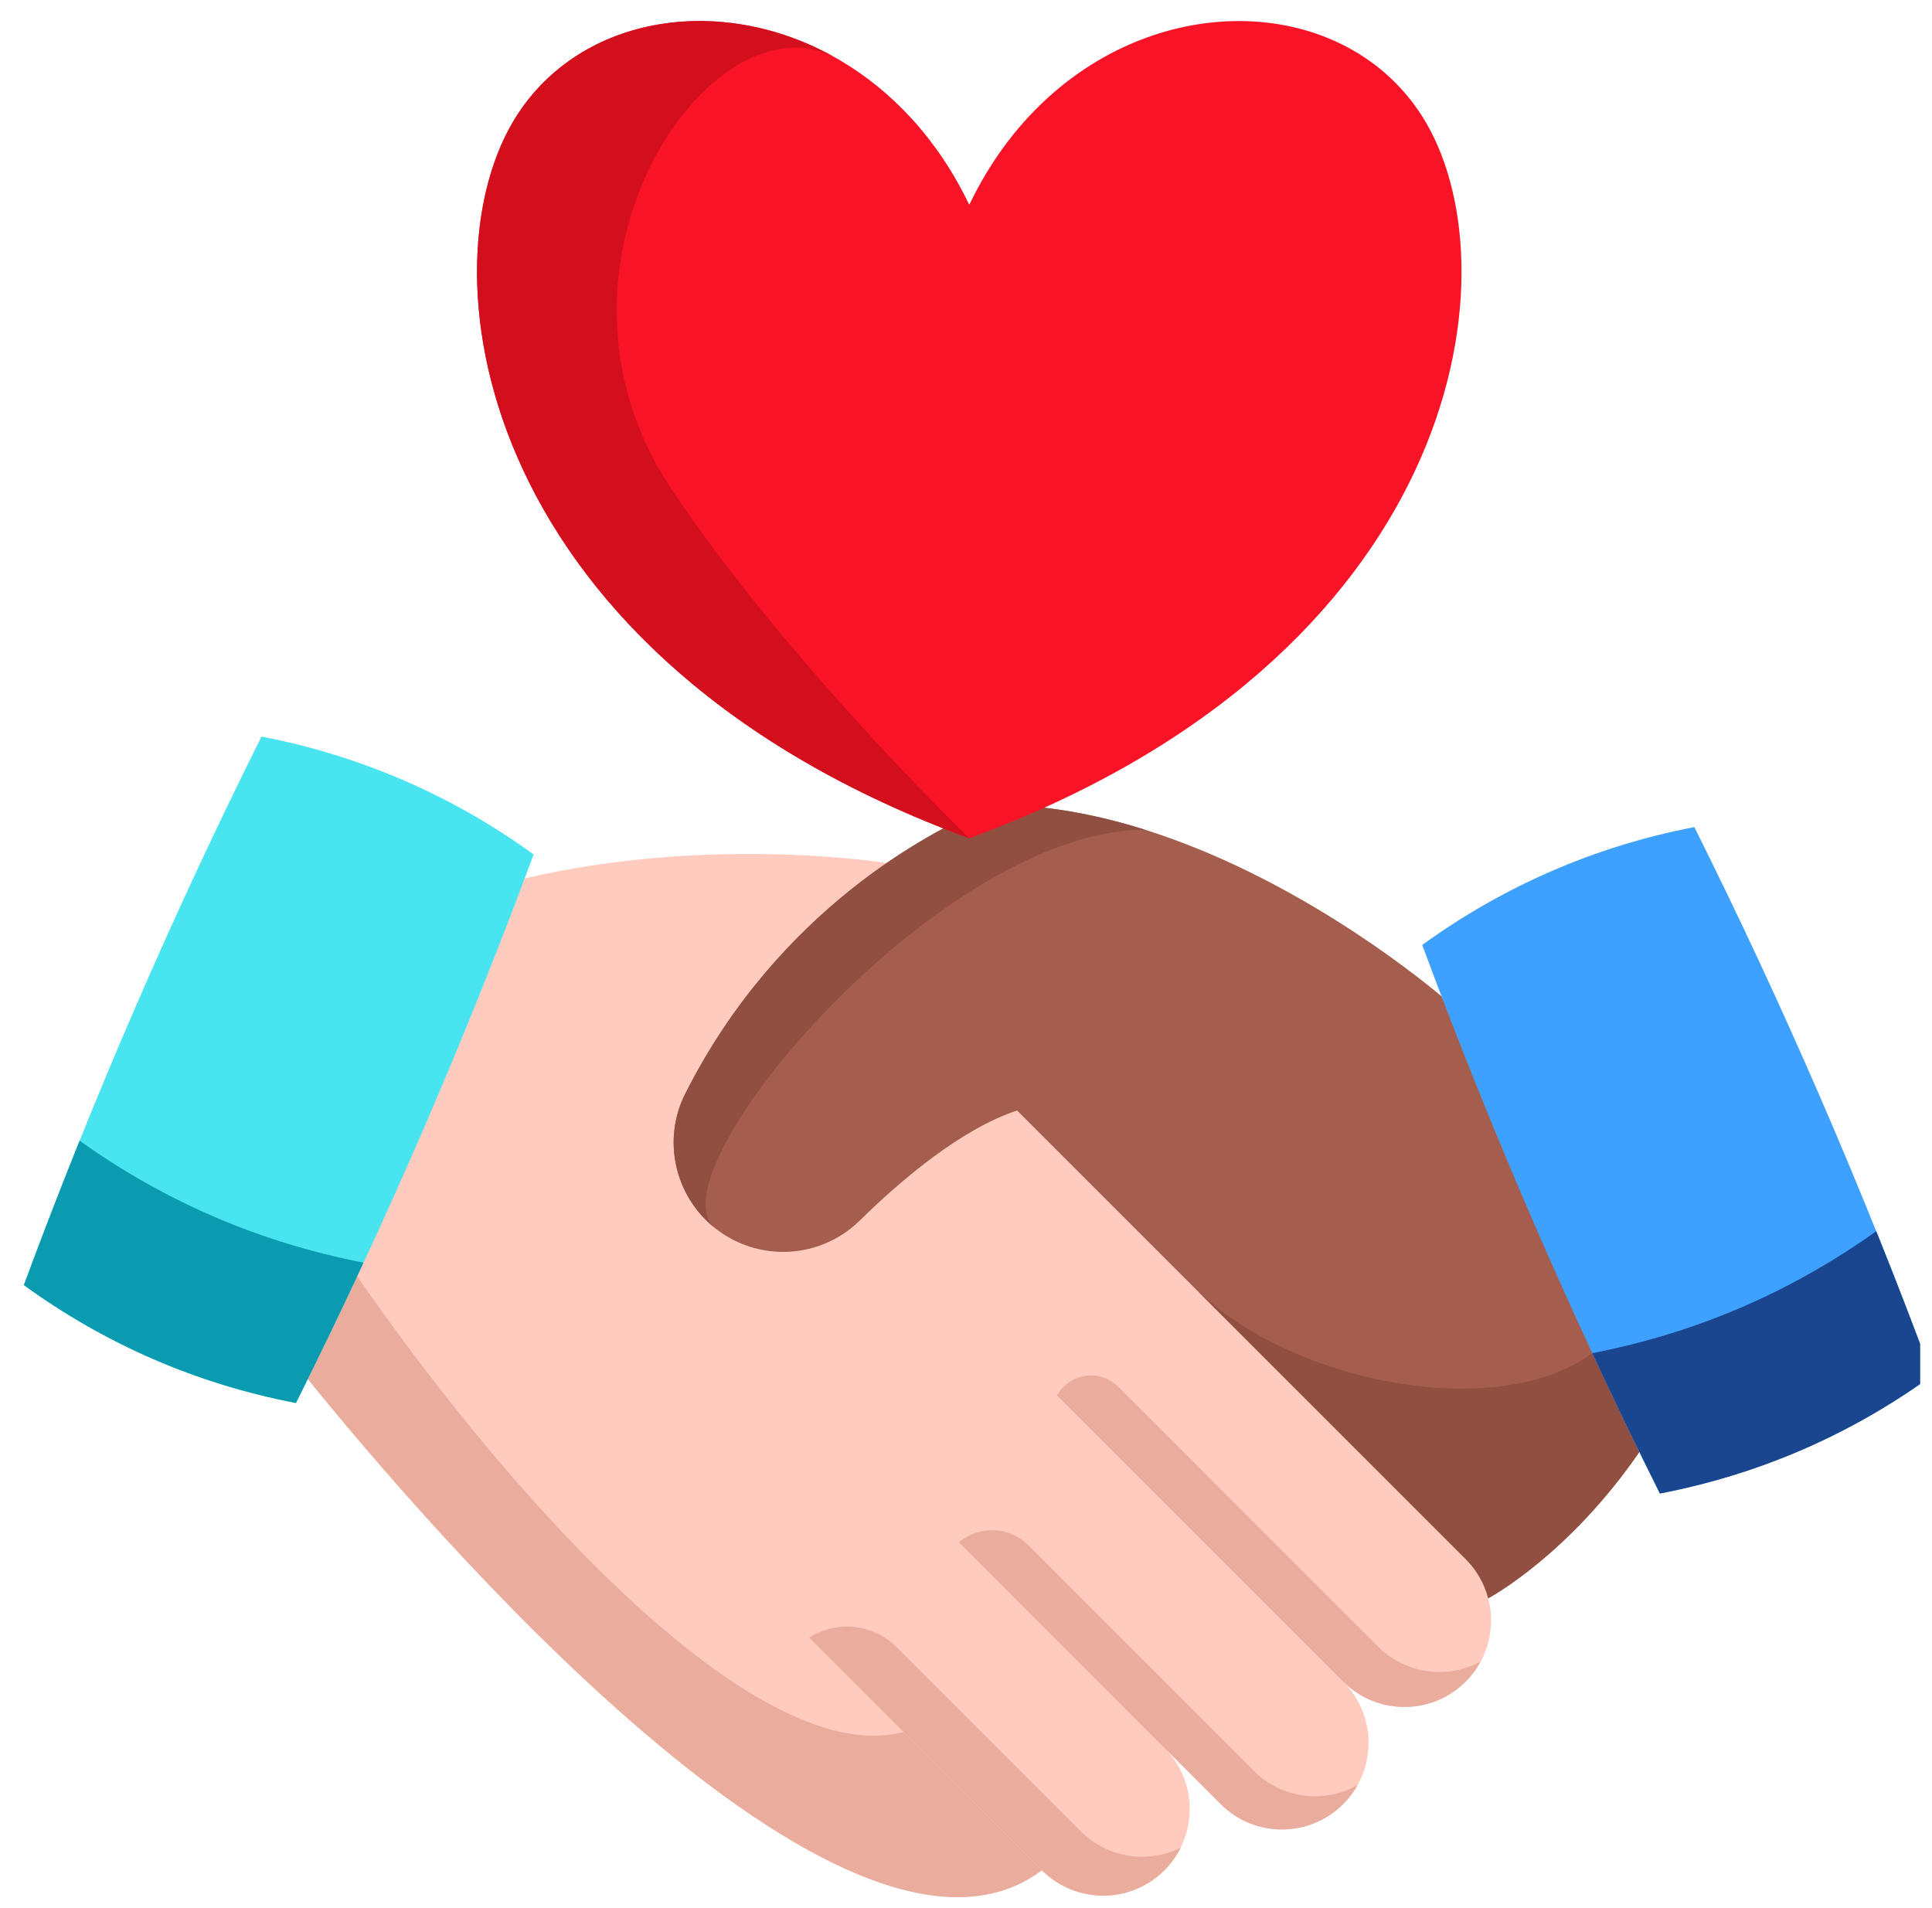 <svg width="81" height="80" viewBox="0 0 81 80" fill="none" xmlns="http://www.w3.org/2000/svg">
<g clip-path="url(#clip0_2345_3161)">
<path d="M61.45 70.503C60.741 71.213 59.812 71.567 58.883 71.567C57.953 71.567 57.022 71.213 56.314 70.503C57.732 71.921 57.732 74.22 56.314 75.639C55.606 76.348 54.675 76.703 53.745 76.703C52.816 76.703 51.888 76.348 51.178 75.639L48.816 73.278C50.234 74.696 50.234 76.996 48.816 78.414C48.108 79.123 47.178 79.478 46.249 79.478C45.32 79.478 44.392 79.122 43.682 78.416V78.414H43.68C35.461 84.573 17.698 63.742 12.905 57.816L11.097 49.579L21.996 36.83C29.803 34.995 37.175 36.183 37.175 36.183L50.595 44.624L61.45 65.367C62.869 66.785 62.869 69.085 61.45 70.503Z" fill="#FFCBBE"/>
<path d="M43.68 78.414C35.461 84.573 17.699 63.742 12.905 57.816L14.848 53.33C21.828 63.451 31.928 74.218 37.881 72.613L43.68 78.414Z" fill="#EAAC9D"/>
<path d="M68.876 56.389C68.353 57.986 68.073 59.528 68.73 60.872V60.874C65.776 65.175 62.488 66.96 62.396 67.01C62.238 66.408 61.922 65.838 61.451 65.367L42.642 46.558C40.316 47.334 37.84 49.412 36.039 51.179C35.155 52.045 33.998 52.488 32.833 52.488C31.88 52.488 30.922 52.191 30.108 51.59C30.047 51.544 29.985 51.498 29.927 51.45C29.926 51.448 29.924 51.446 29.922 51.445C28.277 50.096 27.764 47.773 28.73 45.856C32.633 38.102 39.101 34.839 41.1 33.985C41.488 33.819 41.906 33.738 42.328 33.755C44.266 33.824 46.183 34.213 48.005 34.788C54.165 36.726 59.252 40.779 60.437 41.771C61.494 44.544 69.151 45.919 70.314 48.647C71.287 50.931 69.745 53.733 68.876 56.389Z" fill="#A55E4D"/>
<path d="M68.73 60.872V60.874C65.776 65.175 62.487 66.96 62.396 67.01C62.238 66.408 61.922 65.838 61.451 65.367L50.041 53.957C54.056 57.972 62.742 59.688 66.758 56.732C67.295 56.338 68.021 56.248 68.876 56.389C68.353 57.986 68.073 59.528 68.73 60.872Z" fill="#904F40"/>
<path d="M29.922 51.445C28.277 50.096 27.764 47.773 28.73 45.856C32.633 38.102 39.101 34.839 41.1 33.985C41.488 33.819 41.906 33.738 42.328 33.755C44.266 33.824 46.183 34.213 48.005 34.788C39.452 34.793 27.411 48.977 29.922 51.445Z" fill="#904F40"/>
<path d="M62.077 69.664C61.914 69.965 61.705 70.248 61.451 70.502C60.741 71.212 59.812 71.567 58.884 71.567C57.953 71.567 57.023 71.212 56.315 70.502L44.316 58.504C44.842 57.56 46.124 57.381 46.888 58.145L57.779 69.038C58.487 69.747 59.418 70.102 60.348 70.102C60.944 70.102 61.539 69.957 62.077 69.664Z" fill="#EAAC9D"/>
<path d="M49.502 77.466C49.33 77.808 49.103 78.129 48.818 78.414C48.11 79.122 47.18 79.478 46.249 79.478C45.321 79.478 44.392 79.122 43.682 78.414L33.929 68.659C35.094 67.917 36.618 68.084 37.595 69.061L45.316 76.782C46.024 77.49 46.954 77.846 47.883 77.846C48.438 77.846 48.994 77.719 49.502 77.466Z" fill="#EAAC9D"/>
<path d="M56.913 74.845C56.755 75.13 56.554 75.397 56.313 75.639C55.603 76.347 54.674 76.703 53.745 76.703C52.815 76.703 51.885 76.347 51.176 75.639L40.205 64.665C41.054 63.942 42.316 63.993 43.104 64.781L50.207 71.885L52.567 74.246C53.277 74.956 54.206 75.311 55.136 75.311C55.749 75.31 56.363 75.156 56.913 74.845Z" fill="#EAAC9D"/>
<path d="M69.592 62.617C65.87 55.167 62.518 47.43 59.628 39.619C63.049 37.14 66.887 35.477 71.036 34.677C74.758 42.127 78.11 49.864 81 57.675C77.579 60.154 73.74 61.817 69.592 62.617Z" fill="#3FA1FF"/>
<path d="M81 57.675C77.563 60.167 73.761 61.814 69.592 62.618C68.619 60.667 67.675 58.706 66.758 56.733C71.1 55.889 75.069 54.185 78.663 51.619C79.47 53.626 80.25 55.645 81 57.675Z" fill="#19468F"/>
<path d="M12.408 58.822C8.259 58.022 4.421 56.359 1 53.88C3.889 46.07 7.242 38.332 10.964 30.882C15.112 31.683 18.951 33.345 22.372 35.824C19.482 43.635 16.13 51.373 12.408 58.822Z" fill="#48E4EF"/>
<path d="M1 53.88C4.437 56.373 8.239 58.02 12.408 58.823C13.381 56.873 14.325 54.911 15.242 52.938C10.9 52.094 6.931 50.39 3.337 47.825C2.53 49.832 1.75 51.85 1 53.88Z" fill="#0A9BB0"/>
<path d="M40.637 35.145C20.113 27.612 17.708 11.595 21.491 5.136C24.102 0.678 30.127 -0.369 35.06 2.437C35.066 2.44 35.072 2.443 35.078 2.448C35.124 2.473 35.17 2.5 35.216 2.527C35.222 2.531 35.229 2.535 35.236 2.539C37.381 3.805 39.307 5.809 40.637 8.588C44.324 0.89 52.579 -0.863 57.4 2.539C58.348 3.208 59.162 4.075 59.784 5.136C63.566 11.595 61.161 27.612 40.637 35.145Z" fill="#F81327"/>
<path d="M40.637 35.145C20.113 27.612 17.708 11.595 21.491 5.136C24.102 0.678 30.127 -0.369 35.06 2.437C29.867 -0.418 21.872 11.136 28.167 20.534C33.052 27.829 40.637 35.145 40.637 35.145Z" fill="#D30F1D"/>
</g>
<defs>
<clipPath id="clip0_2345_3161">
<rect width="80" height="80" fill="white" transform="translate(0.5)"/>
</clipPath>
</defs>
</svg>
